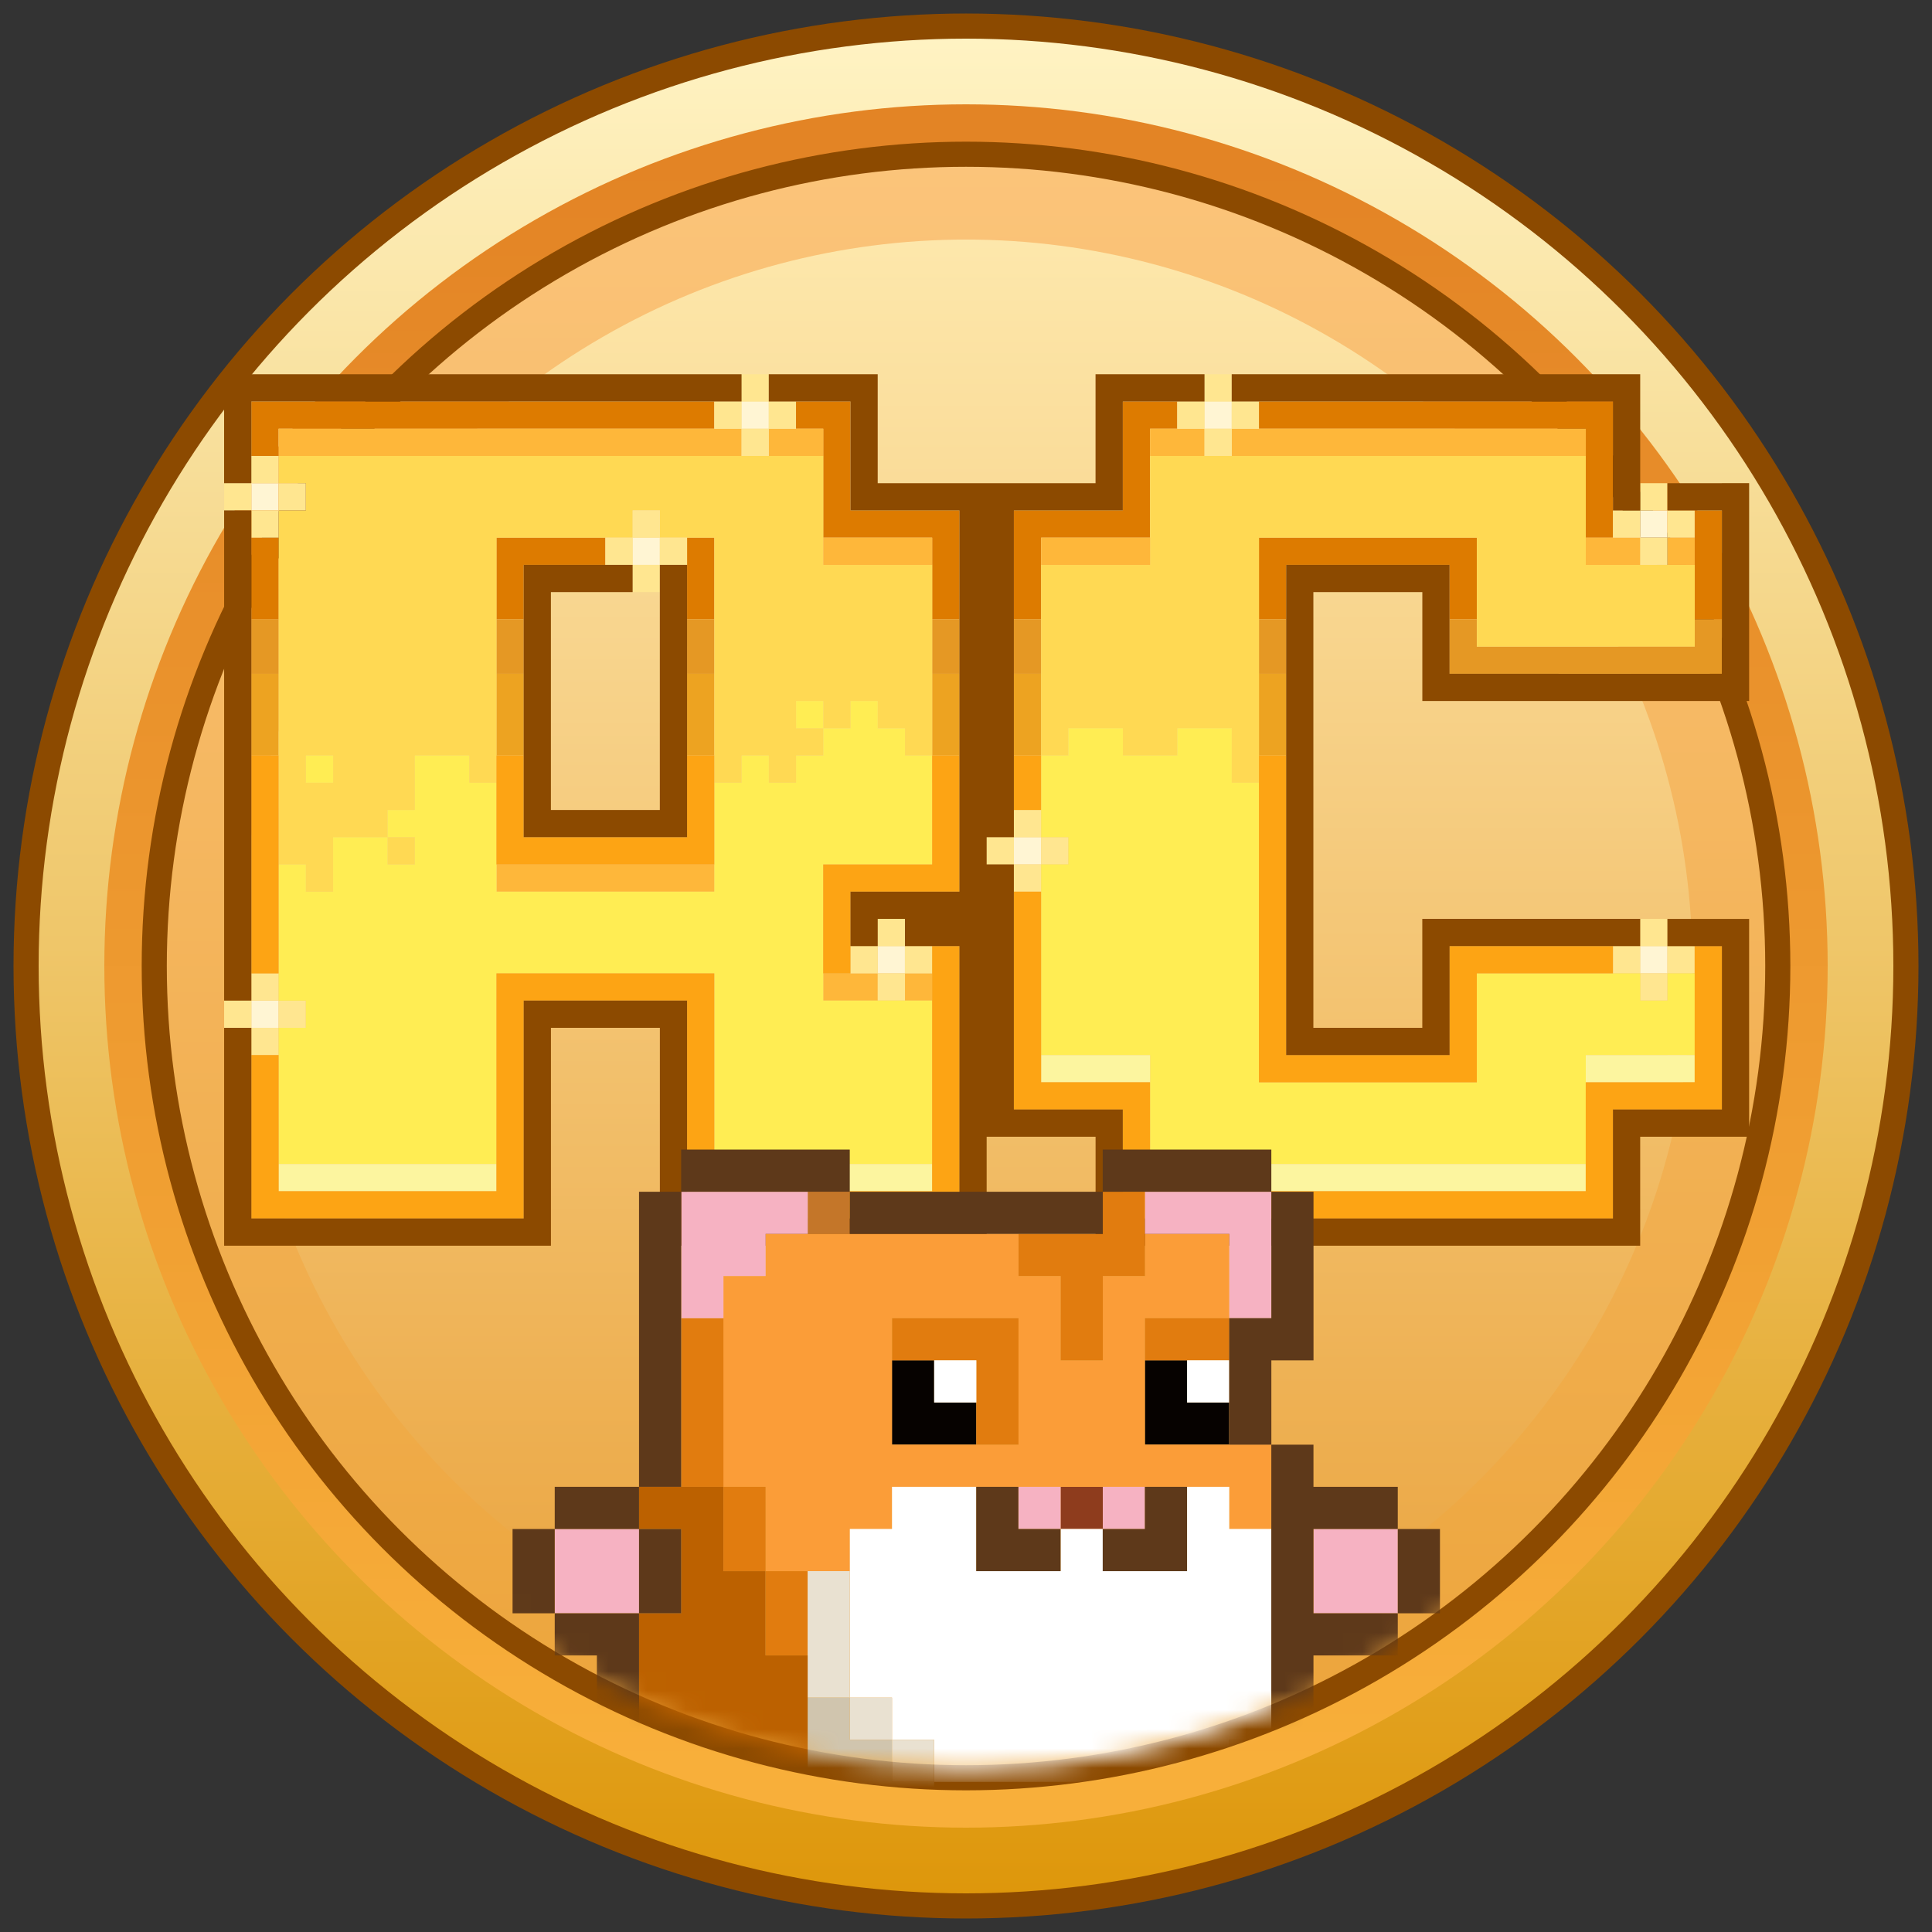 <svg width="100" height="100" fill="none" xmlns="http://www.w3.org/2000/svg"><rect width="100%" height="100%" fill="#333333" stroke="none"/><g clip-path="url(#clip0_2615_65306)"><circle cx="50" cy="50" r="48.65" fill="url(#paint0_linear_2615_65306)" stroke="#8C4A00" stroke-width="1.3"/><circle cx="50" cy="50" r="43.1" fill="url(#paint1_linear_2615_65306)" stroke="url(#paint2_linear_2615_65306)" stroke-width="3"/><circle cx="50" cy="50" r="39.6" fill="url(#paint3_linear_2615_65306)" stroke="url(#paint4_linear_2615_65306)" stroke-width="4"/><circle cx="50.001" cy="50" r="42.017" stroke="#8C4A00" stroke-width="1.3"/><path d="M34.153 20.78H13.009v2.82h1.41v-1.41h22.553v-1.41h-2.82zm23.962 0v5.639h-5.639v5.638h1.41v-4.231h5.639V22.19h1.409v-1.41h-2.82zm22.552 0H65.162v1.41h16.915v5.638h1.409V20.78h-2.82zm-33.83 5.638h-2.819V20.78H41.2v1.41h1.41v5.638h5.638v4.229h1.41v-5.639h-2.82zm40.878.001v5.638h1.41v-5.639h-1.41zM13.01 29.237v2.82h1.41v-4.231h-1.41v1.41zm15.504-1.409h-2.819v4.229h1.41v-2.82h4.229v-1.41h-2.82zm7.049 1.409v2.82h1.409v-4.231h-1.41v1.41zm38.057-1.409h-8.458v4.229h1.41v-2.82h8.457v2.82h1.41v-4.231h-2.82z" fill="#DD7B00"/><path d="M13.01 33.467v1.41h1.41v-2.82h-1.41v1.41zm12.685 0v1.41h1.41v-2.82h-1.41v1.41zm9.868 0v1.41h1.409v-2.82h-1.41v1.41zm12.685 0v1.41h1.41v-2.82h-1.41v1.41zm4.229 0v1.41h1.41v-2.82h-1.41v1.41zm12.685 0v1.41h1.41v-2.82h-1.41v1.41zm22.553-1.409v1.41H76.438v-1.41H75.03v2.819h14.095v-2.82h-1.41z" fill="#E59824"/><path d="M13.01 36.286v2.819h1.41v-4.229h-1.41v1.41zm12.685 0v2.819h1.41v-4.229h-1.41v1.41zm9.868 0v2.819h1.409v-4.229h-1.41v1.41zm12.685 0v2.819h1.41v-4.229h-1.41v1.41zm4.229 0v2.819h1.41v-4.229h-1.41v1.41zm12.685-1.409v4.228h1.41v-4.229h-1.41z" fill="#EDA321"/><path d="M45.433 29.237h-2.819V23.6h-28.19v1.41h1.41v1.41h-1.41v18.323h1.41v1.41h1.409v-2.82h2.819v-1.41h1.41v-2.818h2.819v1.41H25.7V27.827h7.048v-1.41h1.41v1.41h2.818v12.685h1.41v-1.41h1.41v1.41h1.409v-1.41h1.41v-1.409h-1.41v-1.41h1.41v1.41h1.409v-1.41h1.41v1.41h1.409v1.41h1.41v-9.867h-2.82zm-29.6 9.867h1.41v1.41h-1.41v-1.41zm70.477-9.867h-4.23V23.6H59.528v5.639H53.89v9.866h1.41v-1.41h2.82v1.41h2.819v-1.41h2.819v2.82h1.409V27.826h11.276v5.641H87.72v-4.229h-1.41z" fill="#FFD953"/><path d="M21.47 43.333h-1.41v1.409h1.41v-1.41z" fill="#FFD953"/><path d="M35.567 22.19H14.423v1.41h23.964v-1.41h-2.82zm7.047 0h-2.82v1.41h2.82v-1.41zm16.913 0v1.41h2.82v-1.41h-2.82zm22.555 0H63.757v1.41h18.325v-1.41zm-36.65 5.639h-2.819v1.41h5.639v-1.41h-2.82zm11.278 0h-2.82v1.41h5.64v-1.41h-2.82zm25.37 0v1.41h2.82v-1.41h-2.82zm5.638 0h-1.41v1.41h1.41v-1.41zm-53.56 16.914h-8.457v1.41h11.277v-1.41h-2.82zm8.455 5.637v1.41h2.82v-1.41h-2.82zm5.638 0h-1.41v1.41h1.41v-1.41z" fill="#FEB73A"/><path d="M39.79 20.78h-1.41v1.41h1.41v-1.41zm23.963 0h-1.41v1.41h1.41v-1.41zM14.42 25.009h-1.41v1.41h1.41v-1.41zm71.884 1.41h-1.41v1.409h1.41v-1.41zm-52.152 1.409h-1.41v1.41h1.41v-1.41zm19.734 15.505h-1.41v1.41h1.41v-1.41zm-7.049 5.637h-1.41v1.41h1.41v-1.41zm39.467 0h-1.41v1.41h1.41v-1.41zM14.42 51.79h-1.41v1.409h1.41v-1.41z" fill="#FFF5D3"/><path d="M39.792 19.371h-1.41v1.41h1.41v-1.41zm23.963 0h-1.41v1.41h1.41v-1.41zm-25.373 1.411h-1.41v1.41h1.41v-1.41zm2.818 0h-1.409v1.41h1.41v-1.41zm21.145 0h-1.41v1.41h1.41v-1.41zm2.818 0h-1.41v1.41h1.41v-1.41z" fill="#FFE690"/><path d="M39.792 22.19h-1.41v1.41h1.41v-1.41zm23.963 0h-1.41v1.41h1.41v-1.41zM14.421 23.6h-1.41v1.41h1.41V23.6zm-1.41 1.41h-1.41v1.409h1.41v-1.41z" fill="#FFE690"/><path d="M15.83 25.01h-1.41v1.409h1.41v-1.41zm70.476 0h-1.41v1.409h1.41v-1.41z" fill="#FFE690"/><path d="M14.421 26.419h-1.41v1.409h1.41v-1.41zm19.735 0h-1.41v1.409h1.41v-1.41zm50.74 0h-1.41v1.409h1.41v-1.41zm2.82 0h-1.41v1.409h1.41v-1.41zm-54.973 1.41h-1.409v1.41h1.41v-1.41zm2.821 0h-1.41v1.41h1.41v-1.41zm50.742 0h-1.41v1.41h1.41v-1.41z" fill="#FFE690"/><path d="M34.156 29.238h-1.41v1.41h1.41v-1.41zm19.732 12.686h-1.41v1.41h1.41v-1.41zm-1.41 1.41h-1.41v1.409h1.41v-1.41z" fill="#FFE690"/><path d="M55.296 43.334h-1.41v1.409h1.41v-1.41zm-1.408 1.409h-1.41v1.41h1.41v-1.41zm-7.047 2.819h-1.41v1.409h1.41v-1.41zm39.465 0h-1.41v1.409h1.41v-1.41zM45.43 48.971h-1.41v1.41h1.41v-1.41zm2.82 0h-1.41v1.41h1.41v-1.41zm36.646 0h-1.41v1.41h1.41v-1.41zm2.82 0h-1.41v1.41h1.41v-1.41zM14.421 50.38h-1.41v1.41h1.41v-1.41z" fill="#FFE690"/><path d="M46.841 50.38h-1.41v1.41h1.41v-1.41zm39.465 0h-1.41v1.41h1.41v-1.41zm-73.295 1.41h-1.41v1.41h1.41v-1.41zm2.819 0h-1.41v1.41h1.41v-1.41zm-1.409 1.41h-1.41v1.41h1.41V53.2z" fill="#FFE690"/><path d="M42.615 36.286h-1.41v1.41h1.41v-1.41z" fill="#FFED53"/><path d="M46.843 37.696h-1.41v-1.41h-1.41v1.41h-1.409v1.41h-1.41v1.409h-1.409v-1.41h-1.41v1.41h-1.409v5.638H25.7v-5.639h-1.41v-1.409h-2.819v2.82h-1.41v1.409h1.41v1.41h-1.41v-1.41h-2.819v2.819h-1.409v-1.41h-1.41v7.048h1.41v1.41h-1.41v7.047H25.7v-9.867h11.277v9.867h11.276V51.79h-5.64v-7.047h5.639v-5.638h-1.41v-1.41zm-29.599 1.409h-1.41v1.41h1.41v-1.41zM86.31 50.381v1.41H84.9v-1.41h-8.457v5.639H65.166V40.513h-1.409v-2.819h-2.819v1.41H58.12v-1.41H55.3v1.41h-1.41v4.229h1.41v1.409h-1.41v9.867h5.64v5.638h22.553v-5.639h5.638V50.38h-1.41z" fill="#FFED53"/><path d="M59.529 54.61H53.89v1.409h5.64v-1.41zm26.78 0H82.08v1.409h5.639v-1.41h-1.41zm-63.428 5.638h-8.458v1.41H25.7v-1.41h-2.819zm22.553 0h-8.458v1.41h11.278v-1.41h-2.82zm33.826 0H59.528v1.41H82.08v-1.41h-2.82z" fill="#FCF59F"/><path d="M48.248 40.515v4.229h-5.639v5.638h1.41v-4.229h5.638v-7.048h-1.41v1.41zm5.638 0v-1.41h-1.41v2.82h1.41v-1.41zm-25.372 4.229h8.458v-5.639h-1.41v4.229h-8.458v-4.229h-1.409v5.639h2.82zM14.42 48.972v-9.867h-1.41v11.278h1.41v-1.41z" fill="#FDA414"/><path d="M48.248 50.382v11.276H36.97V50.38H25.696v11.279H14.42V54.61h-1.41v8.458h14.096V51.79h8.458v11.278h14.095V48.971h-1.41v1.41zm39.467-1.41v7.048h-5.639v5.638H59.525v-5.639h-5.638v-9.867h-1.41V57.43h5.639v5.639h25.372v-5.641h5.638V48.97h-1.41z" fill="#FDA414"/><path d="M67.981 56.02h8.458v-5.64h7.047v-1.409h-8.458v5.639h-8.456V39.104h-1.409V56.02h2.82z" fill="#FDA414"/><path d="M66.573 20.78h16.915v5.64h1.409v-7.05H63.753v1.41h2.82zM13.011 23.6v-2.82h25.372v-1.409H11.6v5.639h1.41V23.6z" fill="#8C4A00"/><path d="M89.125 25.01h-2.82v1.409h2.82v8.457H75.029v-5.639h-8.457V54.61h8.458v-5.64h9.866v-1.41H73.618v5.64H67.98V30.647h5.64v5.639h16.915V25.008h-1.41zm-60.61 14.095v-8.458h4.229v-1.41h-5.639v14.097h8.458V29.237h-1.41v12.688h-5.638v-2.82z" fill="#8C4A00"/><path d="M87.716 47.562h-1.41v1.41h2.82v8.456h-5.64v5.638H58.115v-5.639h-5.638V44.742h-1.409v-1.409h1.41V26.418h5.638V20.78h4.229v-1.409h-5.64v5.639H45.43v-5.64h-5.638v1.41h4.229v5.638h5.638v19.733H44.02v2.82h1.41v-1.41h1.41v1.41h2.819v14.095H35.563V51.79h-8.457v11.277H13.011v-9.868h-1.41v11.278h16.916V53.199h5.638v11.278h16.914v-5.639h5.638v5.639h28.189v-5.639h5.638V47.562h-2.82z" fill="#8C4A00"/><path d="M13.011 50.38V26.418h-1.41V51.79h1.41v-1.41z" fill="#8C4A00"/><mask id="a" style="mask-type:alpha" maskUnits="userSpaceOnUse" x="8" y="8" width="84" height="84"><circle cx="50" cy="50" r="41.6" fill="#fff"/></mask><g mask="url(#a)"><path d="M43.985 61.684h-2.182v2.182h2.182v-2.182z" fill="#C47629"/><path d="M48.35 70.41h-2.182v4.365h4.364v-2.182H48.35V70.41zm13.09 2.183V70.41h-2.182v4.364h4.364v-2.182H61.44z" fill="#060200"/><path d="M57.08 76.958h-2.182v2.182h2.182v-2.182z" fill="#8E3C1D"/><path d="M63.625 74.775h-4.364V68.23h4.364v-4.364h-4.364v2.182H57.08v4.364h-2.182v-4.364h-2.182v-2.182H39.623v2.182h-2.182v10.91h2.182v4.364h4.364V79.14h2.182v-2.182h17.456v2.182h2.182v-4.364h-2.182zm-13.092 0H46.17V68.23h6.546v6.546h-2.182z" fill="#FB9D38"/><path d="M59.265 63.866v-2.182h-2.182v2.182h-4.364v2.181H54.9v4.365h2.182v-4.365h2.182v-2.181zM48.354 68.23h-2.182v2.181h4.364v4.364h2.182V68.23h-4.364zm13.09 0h-2.182v2.181h4.364V68.23h-2.182zm-24 4.363V68.23h-2.182v8.728h2.182v-4.364zm2.183 4.364h-2.182v4.364h2.182v-4.364zm0 6.547v2.182h2.182v-4.364h-2.182v2.182z" fill="#E17C0F"/><path d="M50.535 70.411h-2.181v2.182h2.181v-2.182zm13.092 0h-2.182v2.182h2.182v-2.182zm-.001 8.728v-2.182h-2.182v4.364H57.08v-2.182h-2.182v2.182h-4.364v-4.364H46.17v2.182h-2.182v8.728h2.182v2.182h2.182v2.182h15.274v-2.182h2.182v-10.91h-2.182z" fill="#fff"/><path d="M43.985 83.503v-2.182h-2.182v6.546h2.182v-4.364zm2.183 4.364h-2.182v2.182h2.182v-2.182zm2.182 2.182h-2.182v2.182h2.182v-2.182zm17.455 0h-2.182v2.182h2.182v-2.182z" fill="#E9E1D1"/><path d="M63.623 92.231v2.182H48.349v-2.182h-2.182V90.05h-2.182v-2.182h-2.182v6.546h2.182v2.182h2.182v2.182h17.456v-2.182h2.182v-4.364h-2.183z" fill="#D0C5AE"/><path d="M59.26 98.778H46.168v-2.182h-2.182v-2.182h-2.182v-8.728h-2.182v-4.364H37.44v-4.364h-4.364v2.182h2.182v4.364h-2.182v13.092h2.182v2.182h2.182v2.182h2.182v-2.182h4.364v2.182h17.456v-2.182H59.26z" fill="#BC6100"/><path d="M61.446 61.684h-2.182v2.182h4.364v4.364h2.182v-6.546h-4.364zm-21.818 2.182h2.182v-2.182h-6.546v6.546h2.182v-2.183h2.182v-2.181zm15.269 13.091h-2.182v2.182h2.182v-2.182zm4.367 0h-2.182v2.182h2.182v-2.182zM28.715 79.14v4.363h4.364V79.14h-4.364zm41.455 0h-2.182v4.363h4.364V79.14H70.17z" fill="#F6B2C2"/><path d="M39.62 61.684h4.364v-2.182h-8.728v2.182h4.364zm21.82 0h4.364v-2.182h-8.728v2.182h4.364zm-15.272 2.182h10.91v-2.182H43.986v2.182h2.182zm19.637 2.182v2.182h-2.182v6.546h2.182v-4.364h2.182v-8.728h-2.182v4.364zm-30.547 8.728V61.684h-2.182v15.274h2.182v-2.182zm-2.181 4.364v-2.182h-4.364v2.182h4.364zm19.634-2.182H50.53v4.364h4.364V79.14h-2.182v-2.182zm6.547 2.182h-2.182v2.182h4.364v-4.364h-2.182v2.182zm-30.547 0H26.53v4.364h2.182V79.14zm43.639 0v4.364h2.182V79.14H72.35zm-39.274 4.364h2.182V79.14h-2.182v4.364z" fill="#5E391A"/><path d="M67.985 83.503V79.14h4.364v-2.182h-4.364v-2.182h-2.182v21.82h2.182v-10.91h4.364v-2.182h-4.364zm-34.908 8.729v-8.728h-4.364v2.182h2.182v10.91h2.182v-4.364z" fill="#5E391A"/></g></g><defs><linearGradient id="paint0_linear_2615_65306" x1="50" y1="2" x2="50" y2="98" gradientUnits="userSpaceOnUse"><stop stop-color="#FFF3C3"/><stop offset="1" stop-color="#DE970B"/></linearGradient><linearGradient id="paint1_linear_2615_65306" x1="50" y1="8.4" x2="50" y2="91.6" gradientUnits="userSpaceOnUse"><stop stop-color="#FEEBB1"/><stop offset="1" stop-color="#E99F37"/></linearGradient><linearGradient id="paint2_linear_2615_65306" x1="50" y1="8.4" x2="50" y2="91.6" gradientUnits="userSpaceOnUse"><stop stop-color="#E38425"/><stop offset="1" stop-color="#F8AF3A"/></linearGradient><linearGradient id="paint3_linear_2615_65306" x1="50" y1="8.4" x2="50" y2="91.6" gradientUnits="userSpaceOnUse"><stop stop-color="#FEEBB1"/><stop offset="1" stop-color="#E99F37"/></linearGradient><linearGradient id="paint4_linear_2615_65306" x1="50" y1="8.4" x2="50" y2="91.6" gradientUnits="userSpaceOnUse"><stop stop-color="#FBC47A"/><stop offset="1" stop-color="#ECA43A"/></linearGradient><clipPath id="clip0_2615_65306"><path fill="#fff" d="M0 0h100v100H0z"/></clipPath></defs></svg>